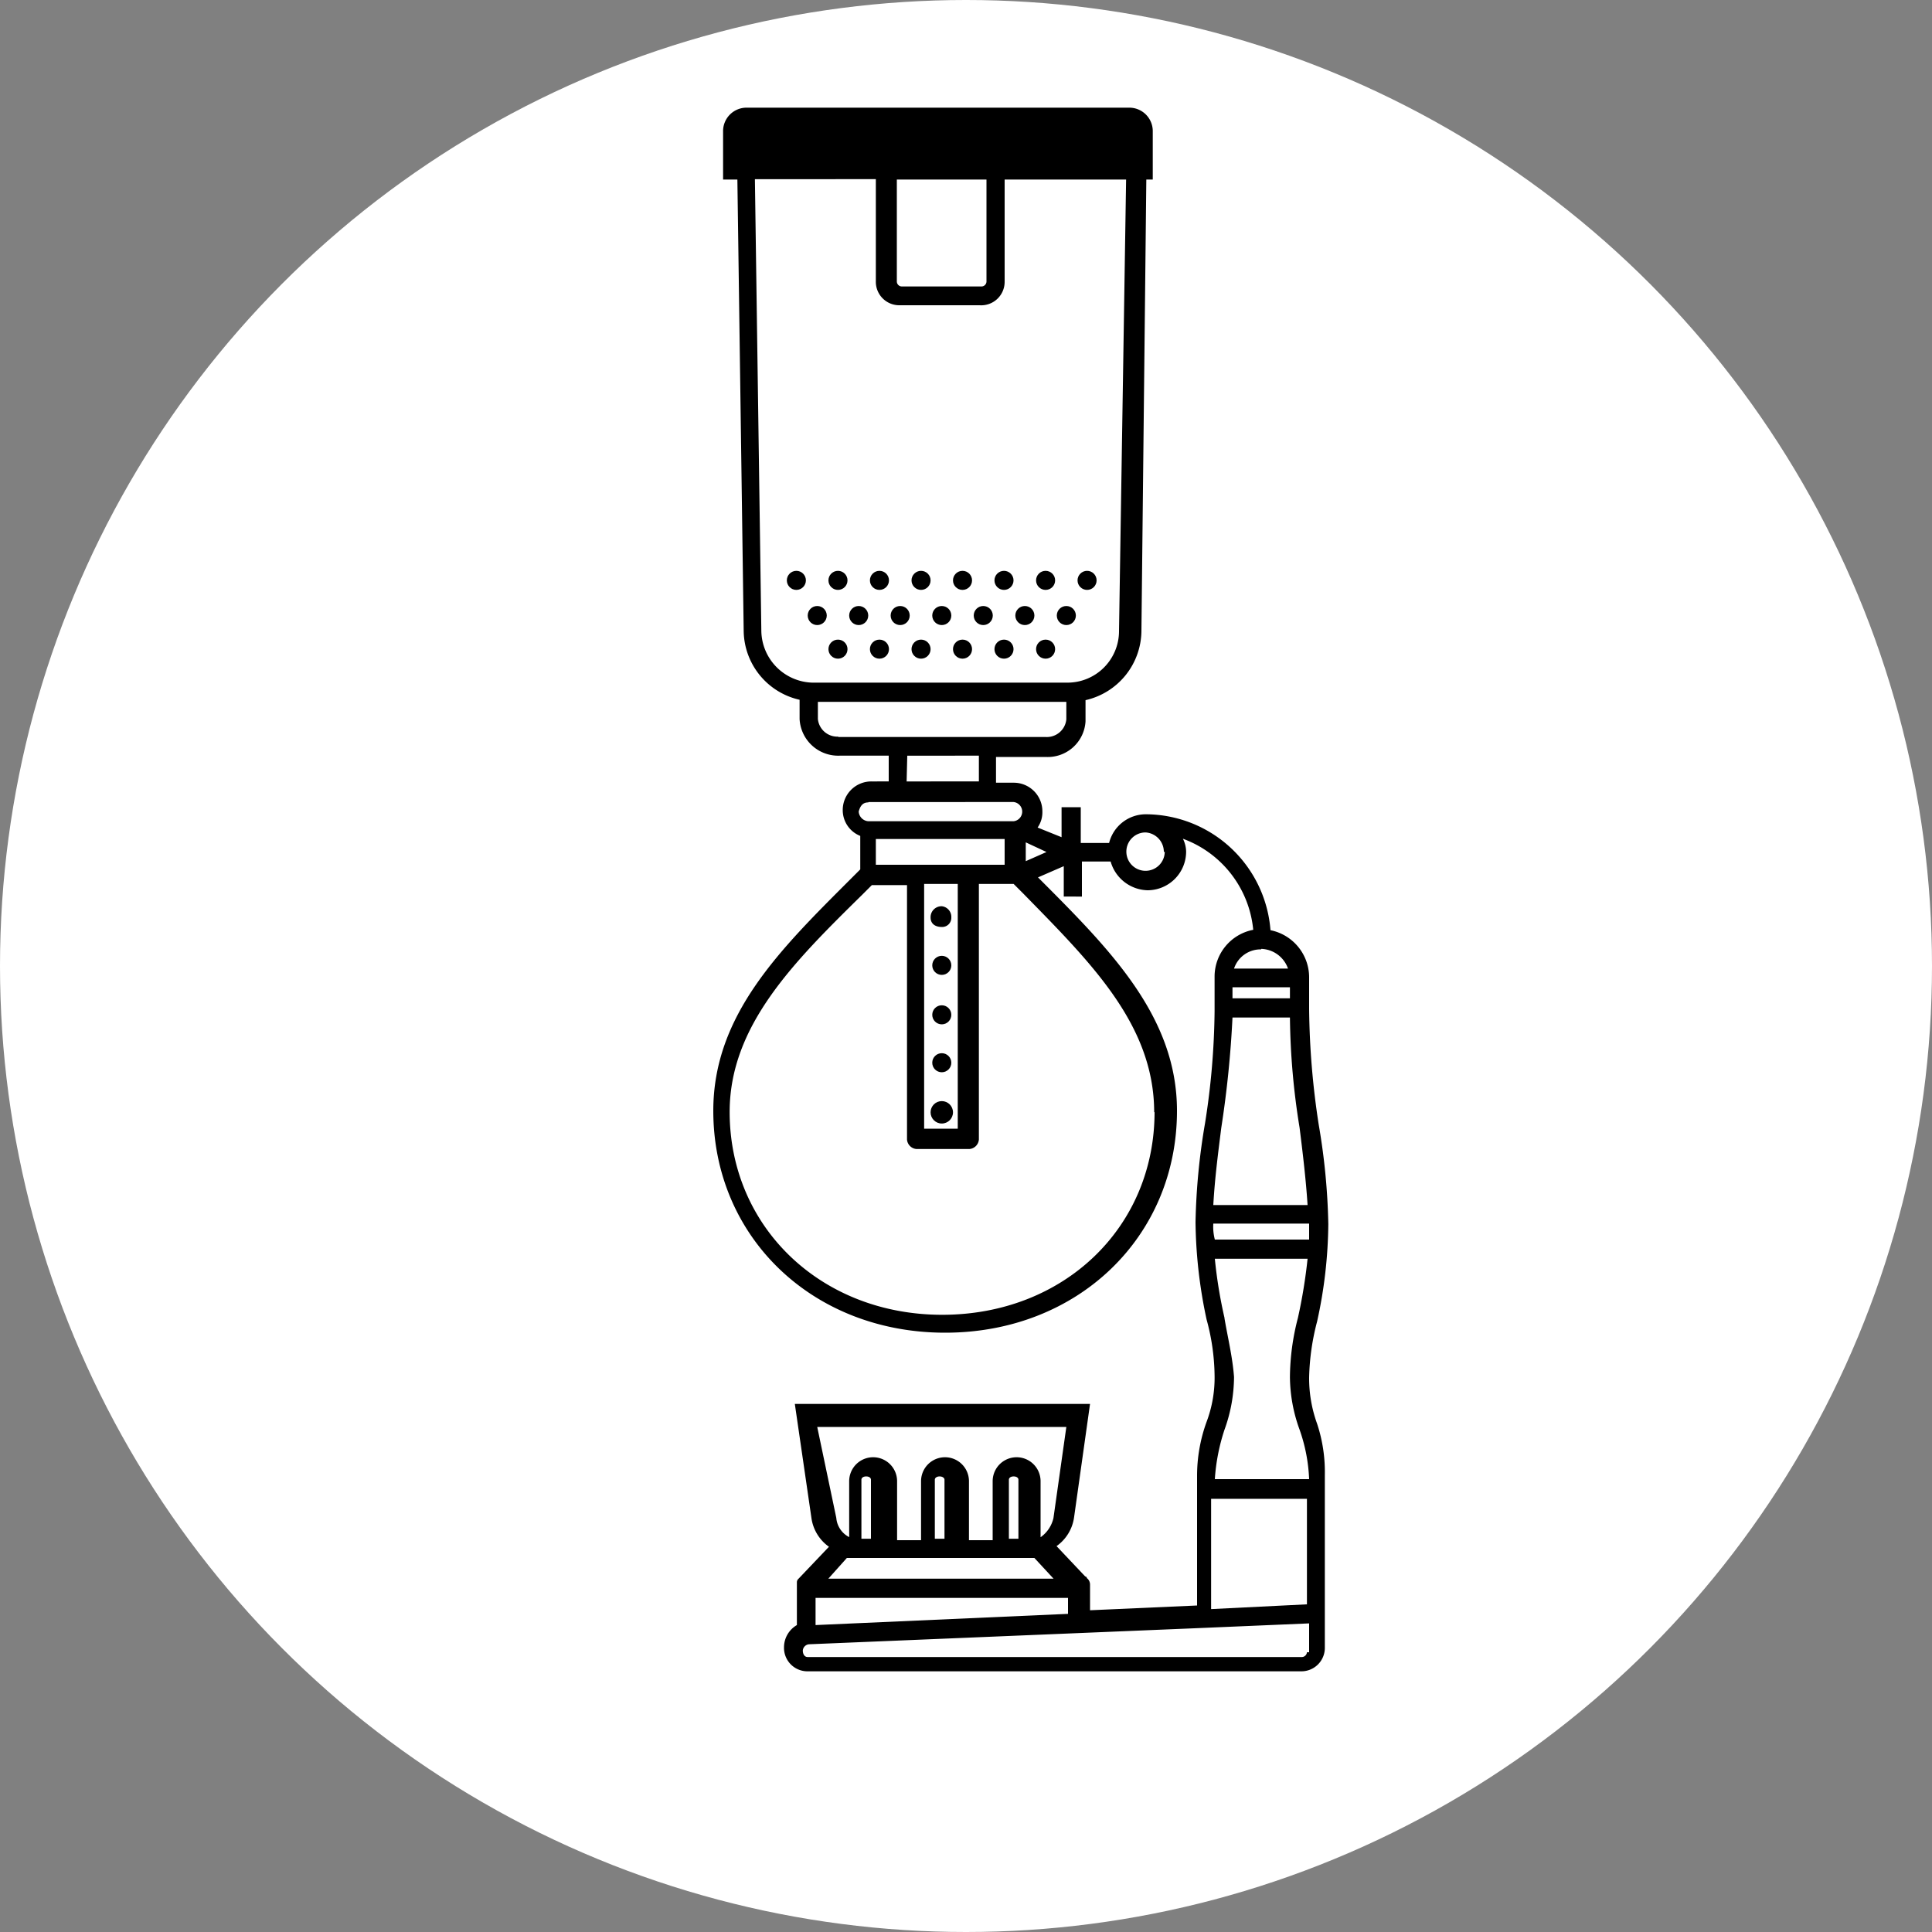 <svg xmlns="http://www.w3.org/2000/svg" viewBox="0 0 150 150"><rect x="0" y="0" width="150" height="150" fill="#808080" stroke="none"/><defs><style>.cls-1{fill:#fff;}</style></defs><g id="Layer_2" data-name="Layer 2"><g id="Layer_1-2" data-name="Layer 1"><circle class="cls-1" cx="75" cy="75" r="75"/><path d="M102.26,110.54a10.39,10.39,0,0,1-.62-3.59,18.54,18.54,0,0,1,.62-4.35,36.3,36.3,0,0,0,.87-7.56,50.77,50.77,0,0,0-.74-7.69,62.37,62.37,0,0,1-.75-9V75.94a3.74,3.74,0,0,0-3-3.72,9.75,9.75,0,0,0-9.68-9,2.94,2.94,0,0,0-2.85,2.23H83.91V62.67H82.42V65l-1.86-.75A2.07,2.07,0,0,0,80.93,63a2.22,2.22,0,0,0-2.23-2.23H77.33v-2h3.85A2.94,2.94,0,0,0,84.28,56V54.36A5.56,5.56,0,0,0,88.62,49L89,13.94h.5V10.22a1.82,1.82,0,0,0-1.86-1.86H58a1.82,1.82,0,0,0-1.86,1.86v3.72h1.11L57.74,49a5.55,5.55,0,0,0,4.34,5.33v1.49a3,3,0,0,0,3.1,2.85H69v2H67.66a2.22,2.22,0,0,0-2.23,2.23,2.15,2.15,0,0,0,1.36,2v2.6l-.74.74c-5.46,5.46-10.67,10.54-10.67,18,0,9.79,7.69,17.23,18,17.23s18-7.44,18-17.23c0-7.32-5.21-12.53-10.67-18l-.12-.12,2-.87v2.36H84V66.89h2.23a3.06,3.06,0,0,0,2.86,2.23,3,3,0,0,0,3-3,2.27,2.27,0,0,0-.25-1,8.37,8.37,0,0,1,5.46,7.07,3.7,3.7,0,0,0-3,3.6v2.73a58.61,58.61,0,0,1-.74,8.68,50.77,50.77,0,0,0-.74,7.69,37.58,37.58,0,0,0,.86,7.56,17.1,17.1,0,0,1,.62,4.34,9.73,9.73,0,0,1-.62,3.6,12.25,12.25,0,0,0-.74,4.21h0v10.05l-8.31.37v-2a.63.63,0,0,0-.25-.5h0a.12.12,0,0,0-.12-.12l-2.23-2.36a3.29,3.29,0,0,0,1.36-2.23l1.24-8.81H61.71L63,117.86a3.29,3.29,0,0,0,1.36,2.23L62,122.57h0a.37.37,0,0,0-.13.25v3.35a2,2,0,0,0-1,1.73,1.82,1.82,0,0,0,1.86,1.86H101a1.82,1.82,0,0,0,1.86-1.86V114.51h0A11.94,11.94,0,0,0,102.26,110.54ZM71.75,68.63h2.61v19H71.75Zm3.35-1.49H68v-2h10v2Zm-5.58-53.2h7.07v7.93a.39.39,0,0,1-.37.37H70a.39.39,0,0,1-.37-.37V13.94ZM59.11,49l-.5-35.09H68v7.93a1.82,1.82,0,0,0,1.86,1.86h6.2A1.82,1.82,0,0,0,78,21.87V13.94h9.43L86.88,49a4,4,0,0,1-4,4H63.07A4.08,4.08,0,0,1,59.11,49Zm6,8.19a1.52,1.52,0,0,1-1.61-1.37V54.49H82.79v1.36a1.52,1.52,0,0,1-1.61,1.37H65.06Zm5.33,1.48H76v2H70.39Zm-3,3.6H78.7a.75.75,0,0,1,0,1.49H67.41a.8.8,0,0,1-.74-.75C66.79,62.55,67,62.3,67.41,62.3Zm22.2,24.06c0,9-7.07,15.75-16.49,15.75s-16.5-6.82-16.5-15.75c0-6.7,5-11.66,10.3-16.87l.74-.74h2.73V88.47a.8.8,0,0,0,.74.74h4.1a.8.8,0,0,0,.74-.74V68.63H78.7l.74.74C84.65,74.7,89.61,79.54,89.61,86.36Zm-10-19.47V65.4l1.61.75Zm10.79-.74a1.49,1.49,0,1,1-1.49-1.49A1.51,1.51,0,0,1,90.36,66.15ZM94.2,95h7.44v1.24H94.32A3.93,3.93,0,0,1,94.2,95Zm1.36-18.35h4.59v.86H95.69v-.86ZM95.69,79h4.46a56.56,56.56,0,0,0,.75,8.56c.25,2,.49,4,.62,6H94.2c.12-2.11.37-4,.62-6A81.42,81.42,0,0,0,95.69,79Zm2.23-5.33A2.28,2.28,0,0,1,100,75.2H95.81A2.17,2.17,0,0,1,97.92,73.71Zm-2.85,28.65a36.35,36.35,0,0,1-.75-4.59h7.2a40.77,40.77,0,0,1-.75,4.59,18.62,18.62,0,0,0-.62,4.59,12.14,12.14,0,0,0,.75,4.09,13.07,13.07,0,0,1,.74,3.84H94.32a15.35,15.35,0,0,1,.75-3.84,12.16,12.16,0,0,0,.74-4.09C95.69,105.33,95.32,103.84,95.07,102.36ZM63.32,126.17v-2.11h19.6v1.24Zm15.88-6.7h-.87v-4.59c0-.12.12-.25.37-.25s.37.13.37.25v4.59Zm-15.75-8.68H82.79l-1,7.07a2.5,2.5,0,0,1-1,1.49V115a1.86,1.86,0,0,0-3.72,0v4.58H75.23V115a1.86,1.86,0,0,0-3.72,0v4.58H69.65V115a1.86,1.86,0,0,0-3.72,0v4.34a1.84,1.84,0,0,1-1-1.49Zm10,8.68h-.87v-4.59c0-.12.13-.25.37-.25s.38.13.38.25v4.59Zm-5.7,0h-.87v-4.59c0-.12.12-.25.37-.25s.37.13.37.25v4.59Zm-2,1.49H80.31l1.49,1.61H64.31Zm35.72,7.32a.4.4,0,0,1-.37.37H62.7c-.25,0-.37-.25-.37-.5a.53.53,0,0,1,.5-.49l29.88-1.24h0l8.93-.38v2.24Zm0-3.72-7.44.37v-8.56h7.44Z"/><circle cx="71.51" cy="50.4" r="0.74"/><circle cx="68.28" cy="50.4" r="0.74"/><circle cx="65.06" cy="50.4" r="0.74"/><circle cx="74.73" cy="50.4" r="0.74"/><circle cx="77.95" cy="50.4" r="0.74"/><circle cx="81.18" cy="50.4" r="0.74"/><circle cx="71.51" cy="45.06" r="0.74"/><circle cx="68.28" cy="45.06" r="0.74"/><circle cx="65.06" cy="45.06" r="0.74"/><circle cx="74.73" cy="45.06" r="0.74"/><circle cx="77.95" cy="45.06" r="0.74"/><circle cx="81.18" cy="45.06" r="0.74"/><circle cx="61.83" cy="45.06" r="0.74"/><circle cx="84.4" cy="45.06" r="0.74"/><circle cx="69.89" cy="47.79" r="0.74"/><circle cx="66.67" cy="47.79" r="0.74"/><circle cx="73.12" cy="47.79" r="0.74"/><circle cx="76.34" cy="47.79" r="0.74"/><circle cx="79.57" cy="47.79" r="0.74"/><circle cx="63.45" cy="47.79" r="0.74"/><circle cx="82.79" cy="47.79" r="0.74"/><circle cx="73.12" cy="82.51" r="0.74"/><circle cx="73.12" cy="78.79" r="0.74"/><path d="M73.12,70.36a.85.85,0,0,0-.87.87c0,.5.37.74.87.74a.71.71,0,0,0,.74-.74A.83.83,0,0,0,73.12,70.36Z"/><circle cx="73.12" cy="74.95" r="0.74"/><circle cx="73.12" cy="86.36" r="0.87"/></g></g></svg>